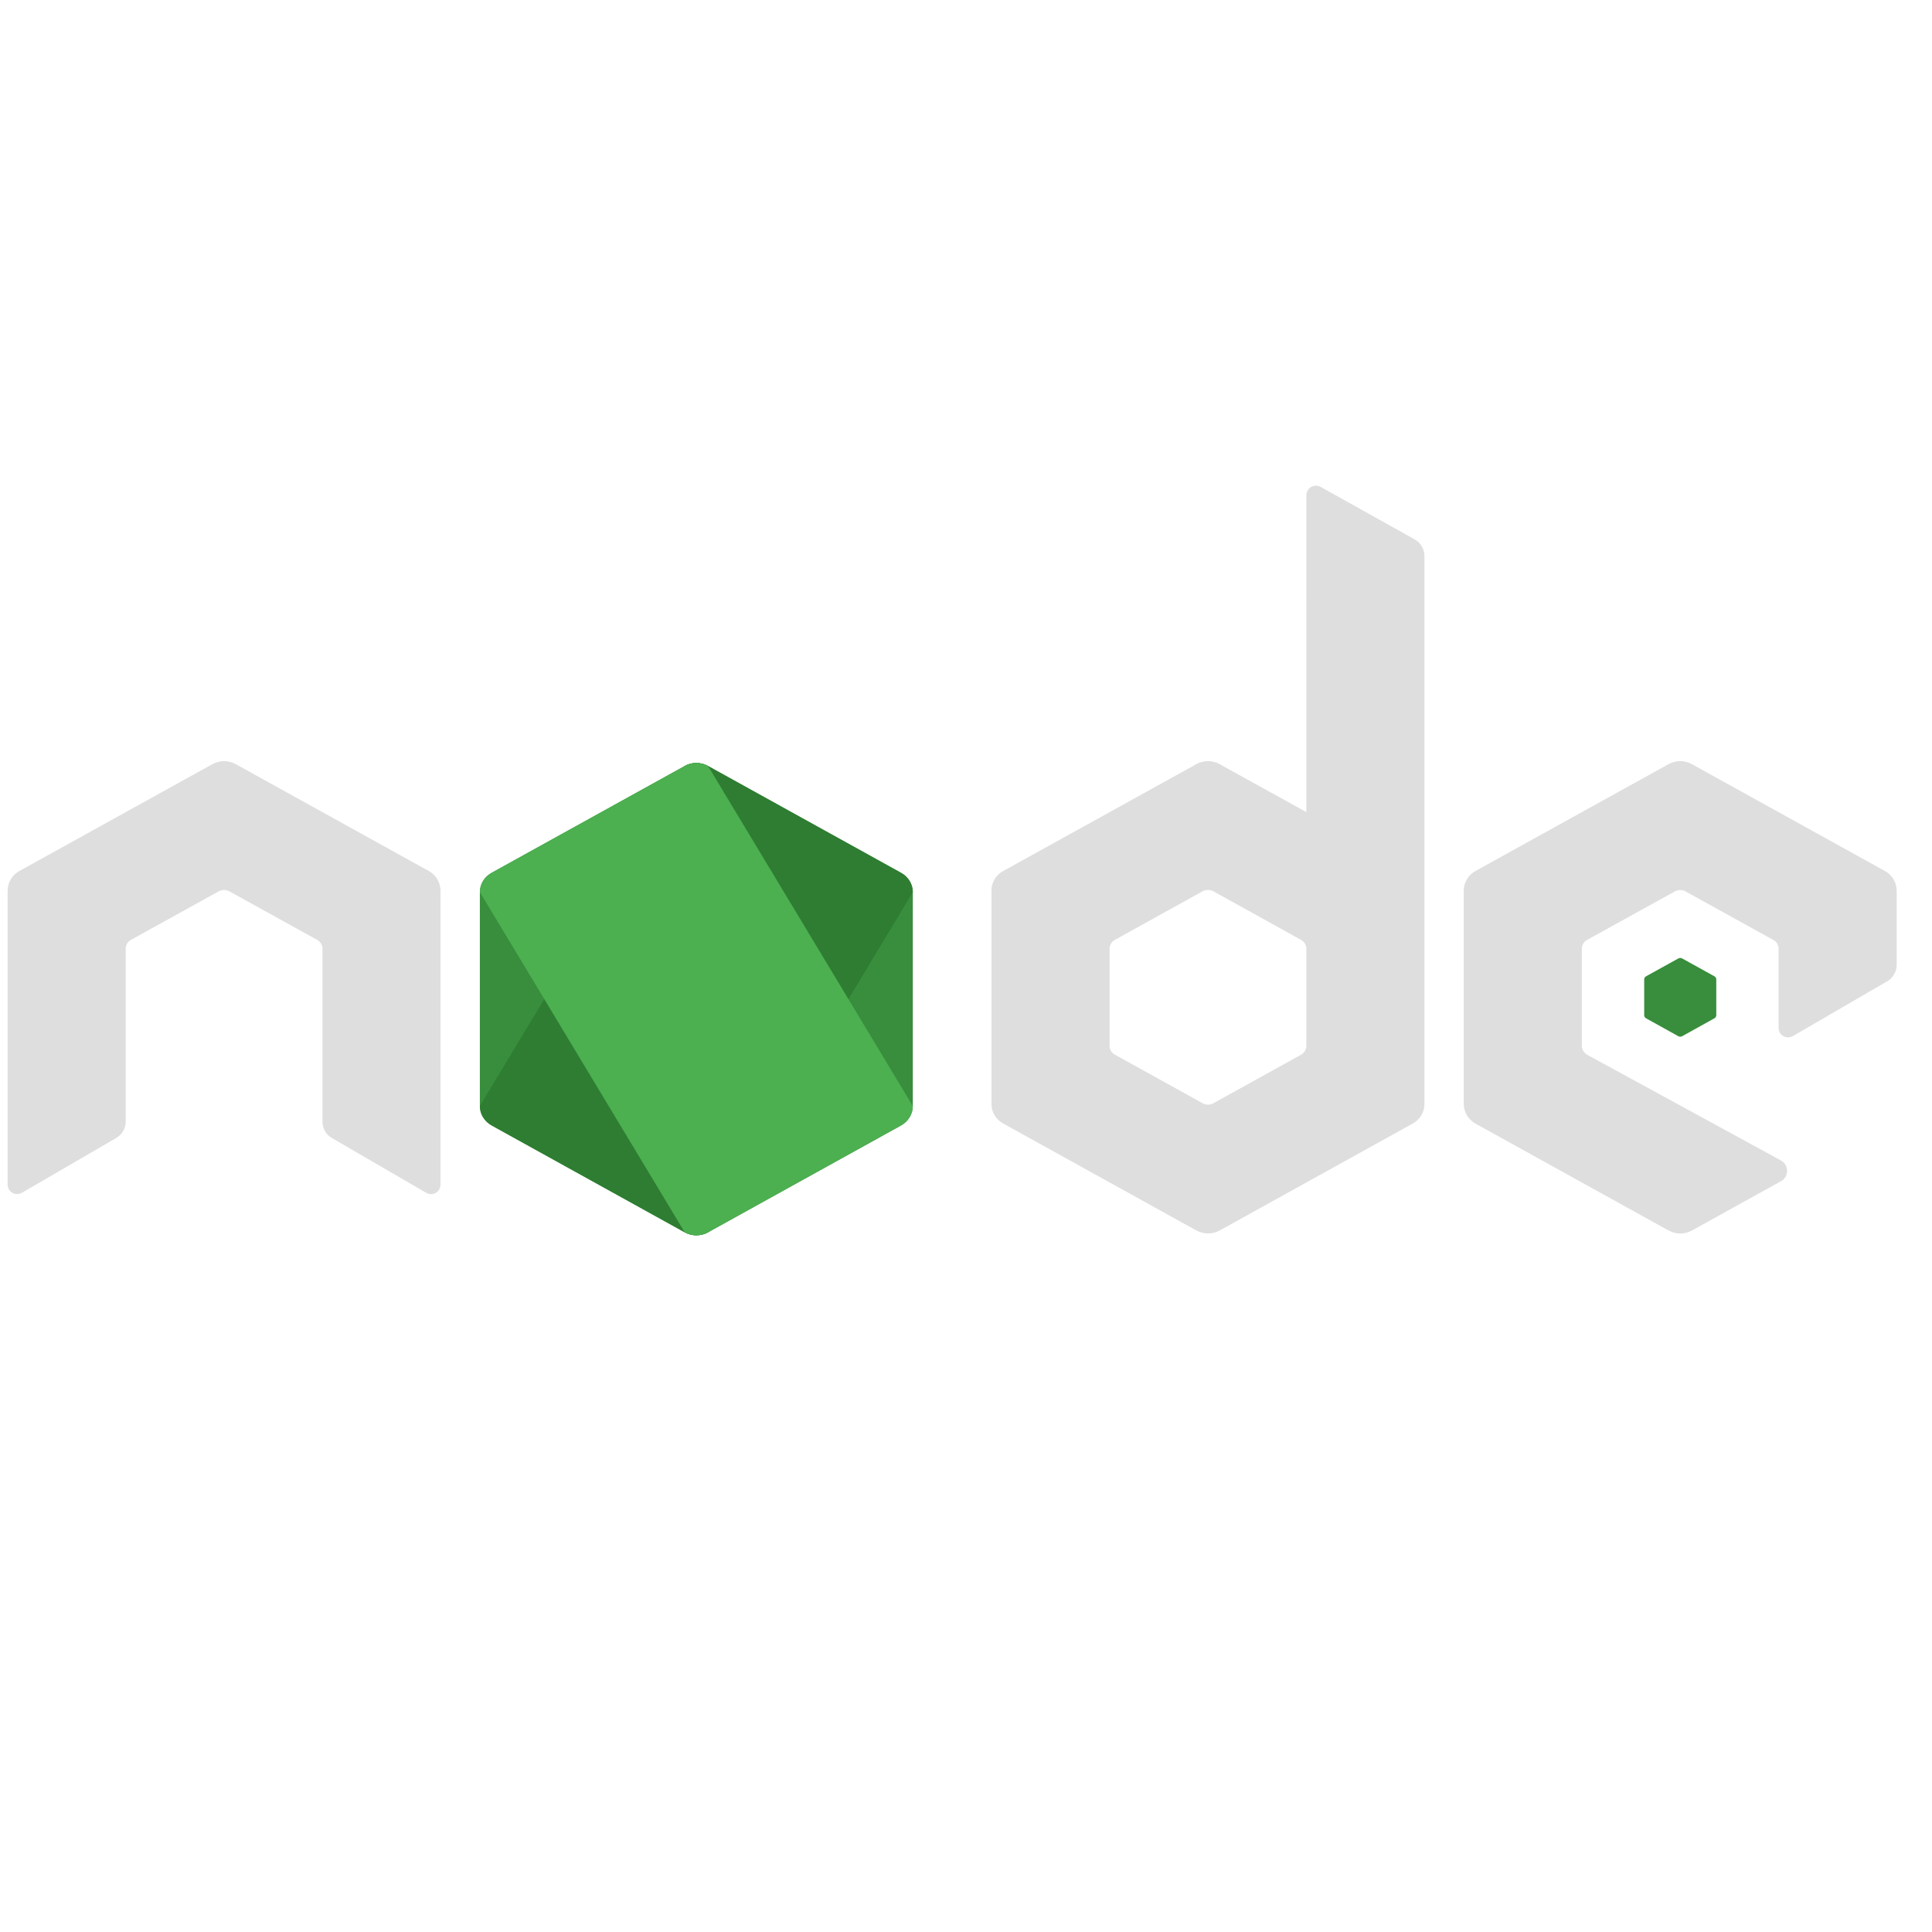<svg width="32" height="32" viewBox="0 0 32 32" fill="none" xmlns="http://www.w3.org/2000/svg">
<g clip-path="url(#clip0_80_861)">
<path d="M11.341 12.687L8.142 14.457C8.022 14.523 7.948 14.645 7.948 14.777V18.319C7.948 18.451 8.022 18.573 8.142 18.64L11.341 20.411C11.46 20.477 11.608 20.477 11.728 20.411L14.926 18.64C15.045 18.573 15.119 18.451 15.119 18.319V14.777C15.119 14.645 15.045 14.523 14.925 14.457L11.727 12.687C11.667 12.654 11.6 12.637 11.533 12.637C11.466 12.637 11.4 12.654 11.34 12.687M27.798 15.875L27.265 16.17C27.244 16.181 27.233 16.201 27.233 16.223V16.814C27.233 16.836 27.245 16.856 27.265 16.867L27.798 17.163C27.818 17.174 27.842 17.174 27.862 17.163L28.395 16.867C28.415 16.856 28.427 16.836 28.427 16.814V16.223C28.427 16.201 28.415 16.181 28.395 16.17L27.862 15.875C27.852 15.869 27.841 15.867 27.83 15.867C27.819 15.867 27.808 15.869 27.798 15.875Z" fill="#388E3C"/>
<path d="M23.43 8.933L21.873 8.064C21.824 8.037 21.764 8.038 21.716 8.066C21.668 8.095 21.638 8.147 21.638 8.203L21.637 13.451L20.201 12.657C20.141 12.623 20.074 12.607 20.008 12.607C19.941 12.607 19.874 12.623 19.814 12.657H19.815L16.616 14.427C16.496 14.492 16.422 14.615 16.422 14.747V18.288C16.422 18.421 16.496 18.542 16.616 18.609L19.815 20.38C19.934 20.446 20.082 20.446 20.202 20.38L23.4 18.609C23.519 18.543 23.593 18.421 23.593 18.288V9.21C23.593 9.095 23.53 8.989 23.43 8.933ZM21.55 17.469L20.096 18.274C20.042 18.304 19.975 18.304 19.921 18.274L18.467 17.469C18.411 17.439 18.378 17.383 18.378 17.323V15.713C18.378 15.653 18.411 15.597 18.466 15.567L19.92 14.762C19.948 14.747 19.977 14.74 20.008 14.74C20.038 14.74 20.068 14.748 20.096 14.762L21.549 15.567C21.604 15.597 21.637 15.653 21.637 15.713V17.323C21.637 17.383 21.604 17.439 21.55 17.469Z" fill="#DEDEDE"/>
<path d="M11.341 12.687L7.948 18.319C7.948 18.451 8.022 18.573 8.142 18.64L11.341 20.411C11.46 20.477 11.608 20.477 11.728 20.411L15.119 14.777C15.119 14.645 15.045 14.523 14.925 14.457L11.727 12.687C11.667 12.654 11.6 12.637 11.533 12.637C11.466 12.637 11.4 12.654 11.34 12.687" fill="#2E7D32"/>
<path d="M11.341 12.687L8.142 14.457C8.022 14.523 7.948 14.645 7.948 14.777L11.341 20.411C11.46 20.477 11.608 20.477 11.727 20.411L14.926 18.64C15.045 18.573 15.119 18.451 15.119 18.319L11.727 12.687C11.667 12.654 11.6 12.637 11.533 12.637C11.466 12.637 11.4 12.654 11.34 12.687" fill="#4CAF50"/>
<path d="M31.221 14.427L28.023 12.657C27.963 12.624 27.896 12.607 27.83 12.607C27.763 12.607 27.696 12.624 27.636 12.657L24.438 14.427C24.319 14.493 24.244 14.618 24.244 14.755V18.282C24.244 18.418 24.319 18.544 24.438 18.61L27.637 20.381C27.757 20.447 27.904 20.447 28.024 20.381L29.499 19.564C29.634 19.489 29.633 19.295 29.498 19.221L26.288 17.47C26.234 17.439 26.2 17.382 26.2 17.321V15.713C26.2 15.653 26.233 15.598 26.285 15.569L27.742 14.764H27.741C27.768 14.749 27.798 14.742 27.829 14.742C27.86 14.742 27.89 14.749 27.917 14.764L29.374 15.57C29.426 15.599 29.459 15.654 29.459 15.714V17.026C29.459 17.082 29.489 17.134 29.538 17.162C29.586 17.189 29.646 17.189 29.695 17.161L31.258 16.253C31.355 16.197 31.415 16.093 31.415 15.981V14.756C31.415 14.618 31.341 14.493 31.221 14.427ZM7.103 14.427L3.905 12.657C3.845 12.624 3.778 12.607 3.711 12.607C3.645 12.607 3.578 12.624 3.518 12.657L0.32 14.427C0.2 14.493 0.126 14.618 0.126 14.755V19.621C0.126 19.677 0.156 19.729 0.205 19.757C0.254 19.784 0.314 19.784 0.363 19.756L1.926 18.848C2.022 18.792 2.082 18.689 2.082 18.576V15.713C2.082 15.653 2.114 15.598 2.166 15.569L3.623 14.763C3.651 14.748 3.681 14.741 3.711 14.741C3.742 14.741 3.772 14.749 3.799 14.763L5.256 15.569C5.308 15.598 5.341 15.653 5.341 15.713V18.577C5.341 18.689 5.4 18.793 5.497 18.849L7.06 19.757C7.109 19.785 7.169 19.785 7.218 19.758C7.266 19.729 7.296 19.677 7.296 19.621V14.755C7.296 14.618 7.222 14.493 7.103 14.427Z" fill="#DEDEDE"/>
</g>
<defs>
<clipPath id="clip0_80_861">
<rect width="31.289" height="31.289" fill="white" transform="translate(0.126 0.222)"/>
</clipPath>
</defs>
</svg>
